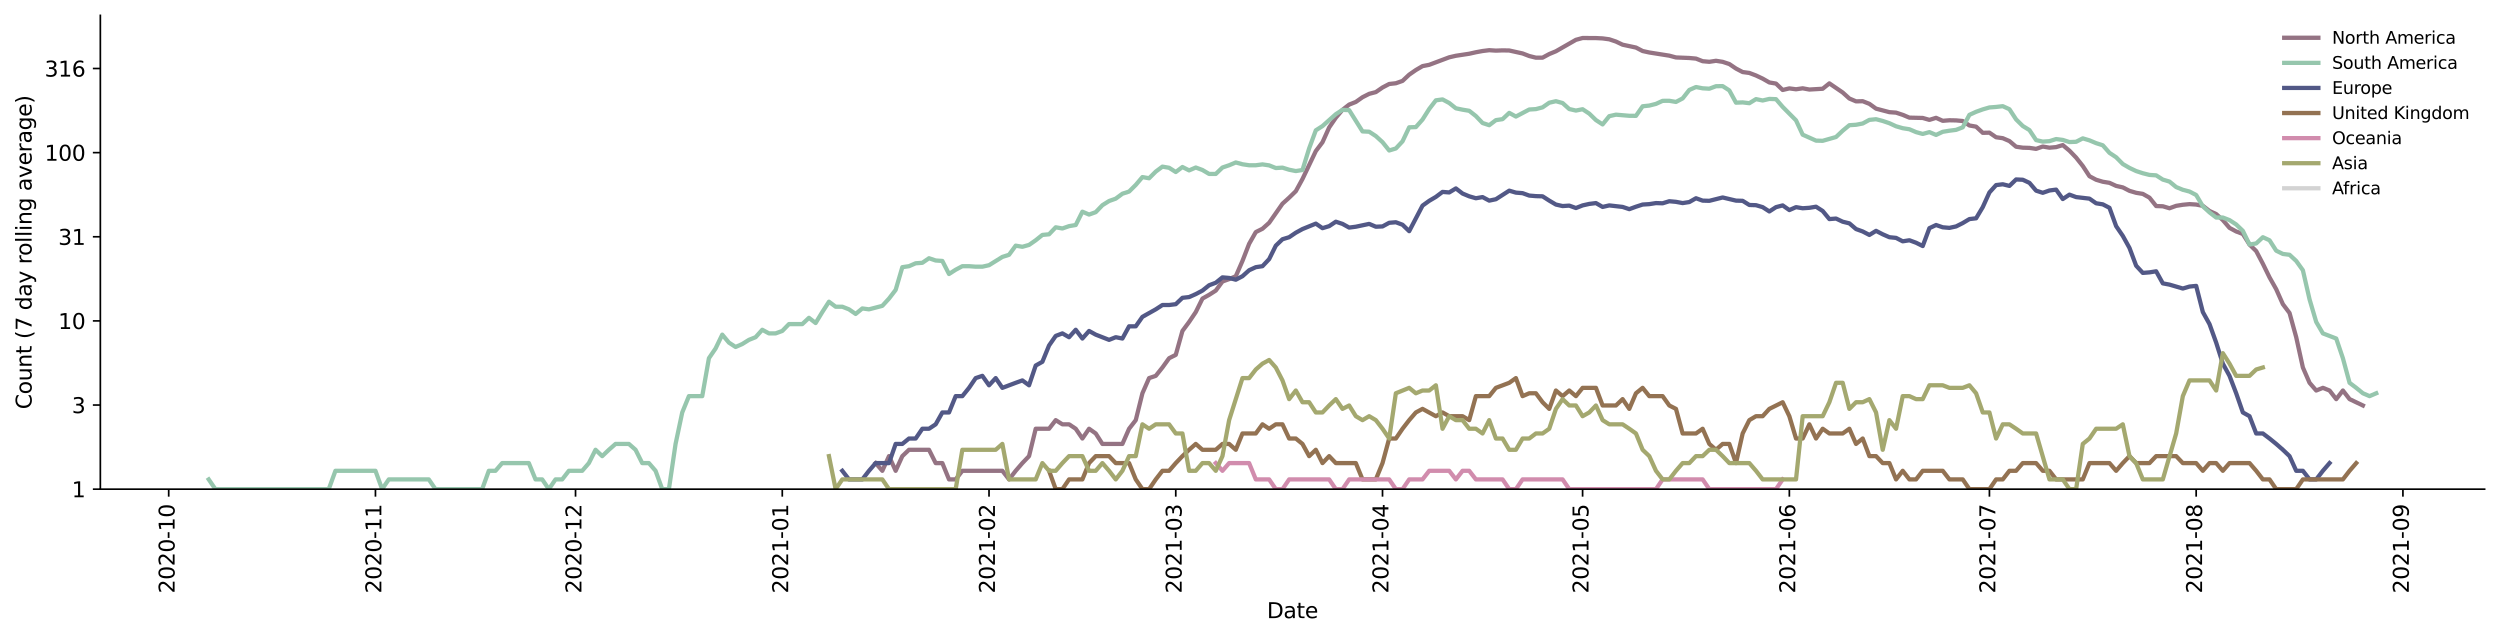 <?xml version="1.0" encoding="utf-8" standalone="no"?>
<!DOCTYPE svg PUBLIC "-//W3C//DTD SVG 1.1//EN"
  "http://www.w3.org/Graphics/SVG/1.1/DTD/svg11.dtd">
<svg height="298.621pt" version="1.1" viewBox="0 0 1170.166 298.621" width="1170.166pt" xmlns="http://www.w3.org/2000/svg" xmlns:xlink="http://www.w3.org/1999/xlink">
 <defs>
  <style type="text/css">*{stroke-linecap:butt;stroke-linejoin:round;}</style>
 </defs>
 <g id="figure_1">
  <g id="patch_1">
   <path d="M 0 298.621 
L 1170.166 298.621 
L 1170.166 0 
L 0 0 
z
" style="fill:#ffffff;"/>
  </g>
  <g id="axes_1">
   <g id="patch_2">
    <path d="M 46.966 228.96 
L 1162.966 228.96 
L 1162.966 7.2 
L 46.966 7.2 
z
" style="fill:#ffffff;"/>
   </g>
   <g id="matplotlib.axis_1">
    <g id="xtick_1">
     <g id="line2d_1">
      <defs>
       <path d="M 0 0 
L 0 3.5 
" id="m08ed90d630" style="stroke:#000000;stroke-width:0.8;"/>
      </defs>
      <g>
       <use style="stroke:#000000;stroke-width:0.8;" x="78.963" xlink:href="#m08ed90d630" y="228.96"/>
      </g>
     </g>
     <g id="text_1">
      <!-- 2020-10 -->
      <g transform="translate(81.722 277.743)rotate(-90)scale(0.1 -0.1)">
       <defs>
        <path d="M 1228 531 
L 3431 531 
L 3431 0 
L 469 0 
L 469 531 
Q 828 903 1448 1529 
Q 2069 2156 2228 2338 
Q 2531 2678 2651 2914 
Q 2772 3150 2772 3378 
Q 2772 3750 2511 3984 
Q 2250 4219 1831 4219 
Q 1534 4219 1204 4116 
Q 875 4013 500 3803 
L 500 4441 
Q 881 4594 1212 4672 
Q 1544 4750 1819 4750 
Q 2544 4750 2975 4387 
Q 3406 4025 3406 3419 
Q 3406 3131 3298 2873 
Q 3191 2616 2906 2266 
Q 2828 2175 2409 1742 
Q 1991 1309 1228 531 
z
" id="DejaVuSans-32" transform="scale(0.016)"/>
        <path d="M 2034 4250 
Q 1547 4250 1301 3770 
Q 1056 3291 1056 2328 
Q 1056 1369 1301 889 
Q 1547 409 2034 409 
Q 2525 409 2770 889 
Q 3016 1369 3016 2328 
Q 3016 3291 2770 3770 
Q 2525 4250 2034 4250 
z
M 2034 4750 
Q 2819 4750 3233 4129 
Q 3647 3509 3647 2328 
Q 3647 1150 3233 529 
Q 2819 -91 2034 -91 
Q 1250 -91 836 529 
Q 422 1150 422 2328 
Q 422 3509 836 4129 
Q 1250 4750 2034 4750 
z
" id="DejaVuSans-30" transform="scale(0.016)"/>
        <path d="M 313 2009 
L 1997 2009 
L 1997 1497 
L 313 1497 
L 313 2009 
z
" id="DejaVuSans-2d" transform="scale(0.016)"/>
        <path d="M 794 531 
L 1825 531 
L 1825 4091 
L 703 3866 
L 703 4441 
L 1819 4666 
L 2450 4666 
L 2450 531 
L 3481 531 
L 3481 0 
L 794 0 
L 794 531 
z
" id="DejaVuSans-31" transform="scale(0.016)"/>
       </defs>
       <use xlink:href="#DejaVuSans-32"/>
       <use x="63.623" xlink:href="#DejaVuSans-30"/>
       <use x="127.246" xlink:href="#DejaVuSans-32"/>
       <use x="190.869" xlink:href="#DejaVuSans-30"/>
       <use x="254.492" xlink:href="#DejaVuSans-2d"/>
       <use x="290.576" xlink:href="#DejaVuSans-31"/>
       <use x="354.199" xlink:href="#DejaVuSans-30"/>
      </g>
     </g>
    </g>
    <g id="xtick_2">
     <g id="line2d_2">
      <g>
       <use style="stroke:#000000;stroke-width:0.8;" x="175.735" xlink:href="#m08ed90d630" y="228.96"/>
      </g>
     </g>
     <g id="text_2">
      <!-- 2020-11 -->
      <g transform="translate(178.494 277.743)rotate(-90)scale(0.1 -0.1)">
       <use xlink:href="#DejaVuSans-32"/>
       <use x="63.623" xlink:href="#DejaVuSans-30"/>
       <use x="127.246" xlink:href="#DejaVuSans-32"/>
       <use x="190.869" xlink:href="#DejaVuSans-30"/>
       <use x="254.492" xlink:href="#DejaVuSans-2d"/>
       <use x="290.576" xlink:href="#DejaVuSans-31"/>
       <use x="354.199" xlink:href="#DejaVuSans-31"/>
      </g>
     </g>
    </g>
    <g id="xtick_3">
     <g id="line2d_3">
      <g>
       <use style="stroke:#000000;stroke-width:0.8;" x="269.385" xlink:href="#m08ed90d630" y="228.96"/>
      </g>
     </g>
     <g id="text_3">
      <!-- 2020-12 -->
      <g transform="translate(272.145 277.743)rotate(-90)scale(0.1 -0.1)">
       <use xlink:href="#DejaVuSans-32"/>
       <use x="63.623" xlink:href="#DejaVuSans-30"/>
       <use x="127.246" xlink:href="#DejaVuSans-32"/>
       <use x="190.869" xlink:href="#DejaVuSans-30"/>
       <use x="254.492" xlink:href="#DejaVuSans-2d"/>
       <use x="290.576" xlink:href="#DejaVuSans-31"/>
       <use x="354.199" xlink:href="#DejaVuSans-32"/>
      </g>
     </g>
    </g>
    <g id="xtick_4">
     <g id="line2d_4">
      <g>
       <use style="stroke:#000000;stroke-width:0.8;" x="366.157" xlink:href="#m08ed90d630" y="228.96"/>
      </g>
     </g>
     <g id="text_4">
      <!-- 2021-01 -->
      <g transform="translate(368.917 277.743)rotate(-90)scale(0.1 -0.1)">
       <use xlink:href="#DejaVuSans-32"/>
       <use x="63.623" xlink:href="#DejaVuSans-30"/>
       <use x="127.246" xlink:href="#DejaVuSans-32"/>
       <use x="190.869" xlink:href="#DejaVuSans-31"/>
       <use x="254.492" xlink:href="#DejaVuSans-2d"/>
       <use x="290.576" xlink:href="#DejaVuSans-30"/>
       <use x="354.199" xlink:href="#DejaVuSans-31"/>
      </g>
     </g>
    </g>
    <g id="xtick_5">
     <g id="line2d_5">
      <g>
       <use style="stroke:#000000;stroke-width:0.8;" x="462.929" xlink:href="#m08ed90d630" y="228.96"/>
      </g>
     </g>
     <g id="text_5">
      <!-- 2021-02 -->
      <g transform="translate(465.689 277.743)rotate(-90)scale(0.1 -0.1)">
       <use xlink:href="#DejaVuSans-32"/>
       <use x="63.623" xlink:href="#DejaVuSans-30"/>
       <use x="127.246" xlink:href="#DejaVuSans-32"/>
       <use x="190.869" xlink:href="#DejaVuSans-31"/>
       <use x="254.492" xlink:href="#DejaVuSans-2d"/>
       <use x="290.576" xlink:href="#DejaVuSans-30"/>
       <use x="354.199" xlink:href="#DejaVuSans-32"/>
      </g>
     </g>
    </g>
    <g id="xtick_6">
     <g id="line2d_6">
      <g>
       <use style="stroke:#000000;stroke-width:0.8;" x="550.336" xlink:href="#m08ed90d630" y="228.96"/>
      </g>
     </g>
     <g id="text_6">
      <!-- 2021-03 -->
      <g transform="translate(553.096 277.743)rotate(-90)scale(0.1 -0.1)">
       <defs>
        <path d="M 2597 2516 
Q 3050 2419 3304 2112 
Q 3559 1806 3559 1356 
Q 3559 666 3084 287 
Q 2609 -91 1734 -91 
Q 1441 -91 1130 -33 
Q 819 25 488 141 
L 488 750 
Q 750 597 1062 519 
Q 1375 441 1716 441 
Q 2309 441 2620 675 
Q 2931 909 2931 1356 
Q 2931 1769 2642 2001 
Q 2353 2234 1838 2234 
L 1294 2234 
L 1294 2753 
L 1863 2753 
Q 2328 2753 2575 2939 
Q 2822 3125 2822 3475 
Q 2822 3834 2567 4026 
Q 2313 4219 1838 4219 
Q 1578 4219 1281 4162 
Q 984 4106 628 3988 
L 628 4550 
Q 988 4650 1302 4700 
Q 1616 4750 1894 4750 
Q 2613 4750 3031 4423 
Q 3450 4097 3450 3541 
Q 3450 3153 3228 2886 
Q 3006 2619 2597 2516 
z
" id="DejaVuSans-33" transform="scale(0.016)"/>
       </defs>
       <use xlink:href="#DejaVuSans-32"/>
       <use x="63.623" xlink:href="#DejaVuSans-30"/>
       <use x="127.246" xlink:href="#DejaVuSans-32"/>
       <use x="190.869" xlink:href="#DejaVuSans-31"/>
       <use x="254.492" xlink:href="#DejaVuSans-2d"/>
       <use x="290.576" xlink:href="#DejaVuSans-30"/>
       <use x="354.199" xlink:href="#DejaVuSans-33"/>
      </g>
     </g>
    </g>
    <g id="xtick_7">
     <g id="line2d_7">
      <g>
       <use style="stroke:#000000;stroke-width:0.8;" x="647.108" xlink:href="#m08ed90d630" y="228.96"/>
      </g>
     </g>
     <g id="text_7">
      <!-- 2021-04 -->
      <g transform="translate(649.868 277.743)rotate(-90)scale(0.1 -0.1)">
       <defs>
        <path d="M 2419 4116 
L 825 1625 
L 2419 1625 
L 2419 4116 
z
M 2253 4666 
L 3047 4666 
L 3047 1625 
L 3713 1625 
L 3713 1100 
L 3047 1100 
L 3047 0 
L 2419 0 
L 2419 1100 
L 313 1100 
L 313 1709 
L 2253 4666 
z
" id="DejaVuSans-34" transform="scale(0.016)"/>
       </defs>
       <use xlink:href="#DejaVuSans-32"/>
       <use x="63.623" xlink:href="#DejaVuSans-30"/>
       <use x="127.246" xlink:href="#DejaVuSans-32"/>
       <use x="190.869" xlink:href="#DejaVuSans-31"/>
       <use x="254.492" xlink:href="#DejaVuSans-2d"/>
       <use x="290.576" xlink:href="#DejaVuSans-30"/>
       <use x="354.199" xlink:href="#DejaVuSans-34"/>
      </g>
     </g>
    </g>
    <g id="xtick_8">
     <g id="line2d_8">
      <g>
       <use style="stroke:#000000;stroke-width:0.8;" x="740.759" xlink:href="#m08ed90d630" y="228.96"/>
      </g>
     </g>
     <g id="text_8">
      <!-- 2021-05 -->
      <g transform="translate(743.518 277.743)rotate(-90)scale(0.1 -0.1)">
       <defs>
        <path d="M 691 4666 
L 3169 4666 
L 3169 4134 
L 1269 4134 
L 1269 2991 
Q 1406 3038 1543 3061 
Q 1681 3084 1819 3084 
Q 2600 3084 3056 2656 
Q 3513 2228 3513 1497 
Q 3513 744 3044 326 
Q 2575 -91 1722 -91 
Q 1428 -91 1123 -41 
Q 819 9 494 109 
L 494 744 
Q 775 591 1075 516 
Q 1375 441 1709 441 
Q 2250 441 2565 725 
Q 2881 1009 2881 1497 
Q 2881 1984 2565 2268 
Q 2250 2553 1709 2553 
Q 1456 2553 1204 2497 
Q 953 2441 691 2322 
L 691 4666 
z
" id="DejaVuSans-35" transform="scale(0.016)"/>
       </defs>
       <use xlink:href="#DejaVuSans-32"/>
       <use x="63.623" xlink:href="#DejaVuSans-30"/>
       <use x="127.246" xlink:href="#DejaVuSans-32"/>
       <use x="190.869" xlink:href="#DejaVuSans-31"/>
       <use x="254.492" xlink:href="#DejaVuSans-2d"/>
       <use x="290.576" xlink:href="#DejaVuSans-30"/>
       <use x="354.199" xlink:href="#DejaVuSans-35"/>
      </g>
     </g>
    </g>
    <g id="xtick_9">
     <g id="line2d_9">
      <g>
       <use style="stroke:#000000;stroke-width:0.8;" x="837.531" xlink:href="#m08ed90d630" y="228.96"/>
      </g>
     </g>
     <g id="text_9">
      <!-- 2021-06 -->
      <g transform="translate(840.29 277.743)rotate(-90)scale(0.1 -0.1)">
       <defs>
        <path d="M 2113 2584 
Q 1688 2584 1439 2293 
Q 1191 2003 1191 1497 
Q 1191 994 1439 701 
Q 1688 409 2113 409 
Q 2538 409 2786 701 
Q 3034 994 3034 1497 
Q 3034 2003 2786 2293 
Q 2538 2584 2113 2584 
z
M 3366 4563 
L 3366 3988 
Q 3128 4100 2886 4159 
Q 2644 4219 2406 4219 
Q 1781 4219 1451 3797 
Q 1122 3375 1075 2522 
Q 1259 2794 1537 2939 
Q 1816 3084 2150 3084 
Q 2853 3084 3261 2657 
Q 3669 2231 3669 1497 
Q 3669 778 3244 343 
Q 2819 -91 2113 -91 
Q 1303 -91 875 529 
Q 447 1150 447 2328 
Q 447 3434 972 4092 
Q 1497 4750 2381 4750 
Q 2619 4750 2861 4703 
Q 3103 4656 3366 4563 
z
" id="DejaVuSans-36" transform="scale(0.016)"/>
       </defs>
       <use xlink:href="#DejaVuSans-32"/>
       <use x="63.623" xlink:href="#DejaVuSans-30"/>
       <use x="127.246" xlink:href="#DejaVuSans-32"/>
       <use x="190.869" xlink:href="#DejaVuSans-31"/>
       <use x="254.492" xlink:href="#DejaVuSans-2d"/>
       <use x="290.576" xlink:href="#DejaVuSans-30"/>
       <use x="354.199" xlink:href="#DejaVuSans-36"/>
      </g>
     </g>
    </g>
    <g id="xtick_10">
     <g id="line2d_10">
      <g>
       <use style="stroke:#000000;stroke-width:0.8;" x="931.181" xlink:href="#m08ed90d630" y="228.96"/>
      </g>
     </g>
     <g id="text_10">
      <!-- 2021-07 -->
      <g transform="translate(933.94 277.743)rotate(-90)scale(0.1 -0.1)">
       <defs>
        <path d="M 525 4666 
L 3525 4666 
L 3525 4397 
L 1831 0 
L 1172 0 
L 2766 4134 
L 525 4134 
L 525 4666 
z
" id="DejaVuSans-37" transform="scale(0.016)"/>
       </defs>
       <use xlink:href="#DejaVuSans-32"/>
       <use x="63.623" xlink:href="#DejaVuSans-30"/>
       <use x="127.246" xlink:href="#DejaVuSans-32"/>
       <use x="190.869" xlink:href="#DejaVuSans-31"/>
       <use x="254.492" xlink:href="#DejaVuSans-2d"/>
       <use x="290.576" xlink:href="#DejaVuSans-30"/>
       <use x="354.199" xlink:href="#DejaVuSans-37"/>
      </g>
     </g>
    </g>
    <g id="xtick_11">
     <g id="line2d_11">
      <g>
       <use style="stroke:#000000;stroke-width:0.8;" x="1027.953" xlink:href="#m08ed90d630" y="228.96"/>
      </g>
     </g>
     <g id="text_11">
      <!-- 2021-08 -->
      <g transform="translate(1030.712 277.743)rotate(-90)scale(0.1 -0.1)">
       <defs>
        <path d="M 2034 2216 
Q 1584 2216 1326 1975 
Q 1069 1734 1069 1313 
Q 1069 891 1326 650 
Q 1584 409 2034 409 
Q 2484 409 2743 651 
Q 3003 894 3003 1313 
Q 3003 1734 2745 1975 
Q 2488 2216 2034 2216 
z
M 1403 2484 
Q 997 2584 770 2862 
Q 544 3141 544 3541 
Q 544 4100 942 4425 
Q 1341 4750 2034 4750 
Q 2731 4750 3128 4425 
Q 3525 4100 3525 3541 
Q 3525 3141 3298 2862 
Q 3072 2584 2669 2484 
Q 3125 2378 3379 2068 
Q 3634 1759 3634 1313 
Q 3634 634 3220 271 
Q 2806 -91 2034 -91 
Q 1263 -91 848 271 
Q 434 634 434 1313 
Q 434 1759 690 2068 
Q 947 2378 1403 2484 
z
M 1172 3481 
Q 1172 3119 1398 2916 
Q 1625 2713 2034 2713 
Q 2441 2713 2670 2916 
Q 2900 3119 2900 3481 
Q 2900 3844 2670 4047 
Q 2441 4250 2034 4250 
Q 1625 4250 1398 4047 
Q 1172 3844 1172 3481 
z
" id="DejaVuSans-38" transform="scale(0.016)"/>
       </defs>
       <use xlink:href="#DejaVuSans-32"/>
       <use x="63.623" xlink:href="#DejaVuSans-30"/>
       <use x="127.246" xlink:href="#DejaVuSans-32"/>
       <use x="190.869" xlink:href="#DejaVuSans-31"/>
       <use x="254.492" xlink:href="#DejaVuSans-2d"/>
       <use x="290.576" xlink:href="#DejaVuSans-30"/>
       <use x="354.199" xlink:href="#DejaVuSans-38"/>
      </g>
     </g>
    </g>
    <g id="xtick_12">
     <g id="line2d_12">
      <g>
       <use style="stroke:#000000;stroke-width:0.8;" x="1124.725" xlink:href="#m08ed90d630" y="228.96"/>
      </g>
     </g>
     <g id="text_12">
      <!-- 2021-09 -->
      <g transform="translate(1127.484 277.743)rotate(-90)scale(0.1 -0.1)">
       <defs>
        <path d="M 703 97 
L 703 672 
Q 941 559 1184 500 
Q 1428 441 1663 441 
Q 2288 441 2617 861 
Q 2947 1281 2994 2138 
Q 2813 1869 2534 1725 
Q 2256 1581 1919 1581 
Q 1219 1581 811 2004 
Q 403 2428 403 3163 
Q 403 3881 828 4315 
Q 1253 4750 1959 4750 
Q 2769 4750 3195 4129 
Q 3622 3509 3622 2328 
Q 3622 1225 3098 567 
Q 2575 -91 1691 -91 
Q 1453 -91 1209 -44 
Q 966 3 703 97 
z
M 1959 2075 
Q 2384 2075 2632 2365 
Q 2881 2656 2881 3163 
Q 2881 3666 2632 3958 
Q 2384 4250 1959 4250 
Q 1534 4250 1286 3958 
Q 1038 3666 1038 3163 
Q 1038 2656 1286 2365 
Q 1534 2075 1959 2075 
z
" id="DejaVuSans-39" transform="scale(0.016)"/>
       </defs>
       <use xlink:href="#DejaVuSans-32"/>
       <use x="63.623" xlink:href="#DejaVuSans-30"/>
       <use x="127.246" xlink:href="#DejaVuSans-32"/>
       <use x="190.869" xlink:href="#DejaVuSans-31"/>
       <use x="254.492" xlink:href="#DejaVuSans-2d"/>
       <use x="290.576" xlink:href="#DejaVuSans-30"/>
       <use x="354.199" xlink:href="#DejaVuSans-39"/>
      </g>
     </g>
    </g>
    <g id="text_13">
     <!-- Date -->
     <g transform="translate(593.015 289.341)scale(0.1 -0.1)">
      <defs>
       <path d="M 1259 4147 
L 1259 519 
L 2022 519 
Q 2988 519 3436 956 
Q 3884 1394 3884 2338 
Q 3884 3275 3436 3711 
Q 2988 4147 2022 4147 
L 1259 4147 
z
M 628 4666 
L 1925 4666 
Q 3281 4666 3915 4102 
Q 4550 3538 4550 2338 
Q 4550 1131 3912 565 
Q 3275 0 1925 0 
L 628 0 
L 628 4666 
z
" id="DejaVuSans-44" transform="scale(0.016)"/>
       <path d="M 2194 1759 
Q 1497 1759 1228 1600 
Q 959 1441 959 1056 
Q 959 750 1161 570 
Q 1363 391 1709 391 
Q 2188 391 2477 730 
Q 2766 1069 2766 1631 
L 2766 1759 
L 2194 1759 
z
M 3341 1997 
L 3341 0 
L 2766 0 
L 2766 531 
Q 2569 213 2275 61 
Q 1981 -91 1556 -91 
Q 1019 -91 701 211 
Q 384 513 384 1019 
Q 384 1609 779 1909 
Q 1175 2209 1959 2209 
L 2766 2209 
L 2766 2266 
Q 2766 2663 2505 2880 
Q 2244 3097 1772 3097 
Q 1472 3097 1187 3025 
Q 903 2953 641 2809 
L 641 3341 
Q 956 3463 1253 3523 
Q 1550 3584 1831 3584 
Q 2591 3584 2966 3190 
Q 3341 2797 3341 1997 
z
" id="DejaVuSans-61" transform="scale(0.016)"/>
       <path d="M 1172 4494 
L 1172 3500 
L 2356 3500 
L 2356 3053 
L 1172 3053 
L 1172 1153 
Q 1172 725 1289 603 
Q 1406 481 1766 481 
L 2356 481 
L 2356 0 
L 1766 0 
Q 1100 0 847 248 
Q 594 497 594 1153 
L 594 3053 
L 172 3053 
L 172 3500 
L 594 3500 
L 594 4494 
L 1172 4494 
z
" id="DejaVuSans-74" transform="scale(0.016)"/>
       <path d="M 3597 1894 
L 3597 1613 
L 953 1613 
Q 991 1019 1311 708 
Q 1631 397 2203 397 
Q 2534 397 2845 478 
Q 3156 559 3463 722 
L 3463 178 
Q 3153 47 2828 -22 
Q 2503 -91 2169 -91 
Q 1331 -91 842 396 
Q 353 884 353 1716 
Q 353 2575 817 3079 
Q 1281 3584 2069 3584 
Q 2775 3584 3186 3129 
Q 3597 2675 3597 1894 
z
M 3022 2063 
Q 3016 2534 2758 2815 
Q 2500 3097 2075 3097 
Q 1594 3097 1305 2825 
Q 1016 2553 972 2059 
L 3022 2063 
z
" id="DejaVuSans-65" transform="scale(0.016)"/>
      </defs>
      <use xlink:href="#DejaVuSans-44"/>
      <use x="77.002" xlink:href="#DejaVuSans-61"/>
      <use x="138.281" xlink:href="#DejaVuSans-74"/>
      <use x="177.49" xlink:href="#DejaVuSans-65"/>
     </g>
    </g>
   </g>
   <g id="matplotlib.axis_2">
    <g id="ytick_1">
     <g id="line2d_13">
      <defs>
       <path d="M 0 0 
L -3.5 0 
" id="m726a471005" style="stroke:#000000;stroke-width:0.8;"/>
      </defs>
      <g>
       <use style="stroke:#000000;stroke-width:0.8;" x="46.966" xlink:href="#m726a471005" y="228.96"/>
      </g>
     </g>
     <g id="text_14">
      <!-- 1 -->
      <g transform="translate(33.603 232.759)scale(0.1 -0.1)">
       <use xlink:href="#DejaVuSans-31"/>
      </g>
     </g>
    </g>
    <g id="ytick_2">
     <g id="line2d_14">
      <g>
       <use style="stroke:#000000;stroke-width:0.8;" x="46.966" xlink:href="#m726a471005" y="189.581"/>
      </g>
     </g>
     <g id="text_15">
      <!-- 3 -->
      <g transform="translate(33.603 193.38)scale(0.1 -0.1)">
       <use xlink:href="#DejaVuSans-33"/>
      </g>
     </g>
    </g>
    <g id="ytick_3">
     <g id="line2d_15">
      <g>
       <use style="stroke:#000000;stroke-width:0.8;" x="46.966" xlink:href="#m726a471005" y="150.202"/>
      </g>
     </g>
     <g id="text_16">
      <!-- 10 -->
      <g transform="translate(27.241 154.001)scale(0.1 -0.1)">
       <use xlink:href="#DejaVuSans-31"/>
       <use x="63.623" xlink:href="#DejaVuSans-30"/>
      </g>
     </g>
    </g>
    <g id="ytick_4">
     <g id="line2d_16">
      <g>
       <use style="stroke:#000000;stroke-width:0.8;" x="46.966" xlink:href="#m726a471005" y="110.823"/>
      </g>
     </g>
     <g id="text_17">
      <!-- 31 -->
      <g transform="translate(27.241 114.622)scale(0.1 -0.1)">
       <use xlink:href="#DejaVuSans-33"/>
       <use x="63.623" xlink:href="#DejaVuSans-31"/>
      </g>
     </g>
    </g>
    <g id="ytick_5">
     <g id="line2d_17">
      <g>
       <use style="stroke:#000000;stroke-width:0.8;" x="46.966" xlink:href="#m726a471005" y="71.444"/>
      </g>
     </g>
     <g id="text_18">
      <!-- 100 -->
      <g transform="translate(20.878 75.243)scale(0.1 -0.1)">
       <use xlink:href="#DejaVuSans-31"/>
       <use x="63.623" xlink:href="#DejaVuSans-30"/>
       <use x="127.246" xlink:href="#DejaVuSans-30"/>
      </g>
     </g>
    </g>
    <g id="ytick_6">
     <g id="line2d_18">
      <g>
       <use style="stroke:#000000;stroke-width:0.8;" x="46.966" xlink:href="#m726a471005" y="32.065"/>
      </g>
     </g>
     <g id="text_19">
      <!-- 316 -->
      <g transform="translate(20.878 35.864)scale(0.1 -0.1)">
       <use xlink:href="#DejaVuSans-33"/>
       <use x="63.623" xlink:href="#DejaVuSans-31"/>
       <use x="127.246" xlink:href="#DejaVuSans-36"/>
      </g>
     </g>
    </g>
    <g id="text_20">
     <!-- Count (7 day rolling average) -->
     <g transform="translate(14.798 191.548)rotate(-90)scale(0.1 -0.1)">
      <defs>
       <path d="M 4122 4306 
L 4122 3641 
Q 3803 3938 3442 4084 
Q 3081 4231 2675 4231 
Q 1875 4231 1450 3742 
Q 1025 3253 1025 2328 
Q 1025 1406 1450 917 
Q 1875 428 2675 428 
Q 3081 428 3442 575 
Q 3803 722 4122 1019 
L 4122 359 
Q 3791 134 3420 21 
Q 3050 -91 2638 -91 
Q 1578 -91 968 557 
Q 359 1206 359 2328 
Q 359 3453 968 4101 
Q 1578 4750 2638 4750 
Q 3056 4750 3426 4639 
Q 3797 4528 4122 4306 
z
" id="DejaVuSans-43" transform="scale(0.016)"/>
       <path d="M 1959 3097 
Q 1497 3097 1228 2736 
Q 959 2375 959 1747 
Q 959 1119 1226 758 
Q 1494 397 1959 397 
Q 2419 397 2687 759 
Q 2956 1122 2956 1747 
Q 2956 2369 2687 2733 
Q 2419 3097 1959 3097 
z
M 1959 3584 
Q 2709 3584 3137 3096 
Q 3566 2609 3566 1747 
Q 3566 888 3137 398 
Q 2709 -91 1959 -91 
Q 1206 -91 779 398 
Q 353 888 353 1747 
Q 353 2609 779 3096 
Q 1206 3584 1959 3584 
z
" id="DejaVuSans-6f" transform="scale(0.016)"/>
       <path d="M 544 1381 
L 544 3500 
L 1119 3500 
L 1119 1403 
Q 1119 906 1312 657 
Q 1506 409 1894 409 
Q 2359 409 2629 706 
Q 2900 1003 2900 1516 
L 2900 3500 
L 3475 3500 
L 3475 0 
L 2900 0 
L 2900 538 
Q 2691 219 2414 64 
Q 2138 -91 1772 -91 
Q 1169 -91 856 284 
Q 544 659 544 1381 
z
M 1991 3584 
L 1991 3584 
z
" id="DejaVuSans-75" transform="scale(0.016)"/>
       <path d="M 3513 2113 
L 3513 0 
L 2938 0 
L 2938 2094 
Q 2938 2591 2744 2837 
Q 2550 3084 2163 3084 
Q 1697 3084 1428 2787 
Q 1159 2491 1159 1978 
L 1159 0 
L 581 0 
L 581 3500 
L 1159 3500 
L 1159 2956 
Q 1366 3272 1645 3428 
Q 1925 3584 2291 3584 
Q 2894 3584 3203 3211 
Q 3513 2838 3513 2113 
z
" id="DejaVuSans-6e" transform="scale(0.016)"/>
       <path id="DejaVuSans-20" transform="scale(0.016)"/>
       <path d="M 1984 4856 
Q 1566 4138 1362 3434 
Q 1159 2731 1159 2009 
Q 1159 1288 1364 580 
Q 1569 -128 1984 -844 
L 1484 -844 
Q 1016 -109 783 600 
Q 550 1309 550 2009 
Q 550 2706 781 3412 
Q 1013 4119 1484 4856 
L 1984 4856 
z
" id="DejaVuSans-28" transform="scale(0.016)"/>
       <path d="M 2906 2969 
L 2906 4863 
L 3481 4863 
L 3481 0 
L 2906 0 
L 2906 525 
Q 2725 213 2448 61 
Q 2172 -91 1784 -91 
Q 1150 -91 751 415 
Q 353 922 353 1747 
Q 353 2572 751 3078 
Q 1150 3584 1784 3584 
Q 2172 3584 2448 3432 
Q 2725 3281 2906 2969 
z
M 947 1747 
Q 947 1113 1208 752 
Q 1469 391 1925 391 
Q 2381 391 2643 752 
Q 2906 1113 2906 1747 
Q 2906 2381 2643 2742 
Q 2381 3103 1925 3103 
Q 1469 3103 1208 2742 
Q 947 2381 947 1747 
z
" id="DejaVuSans-64" transform="scale(0.016)"/>
       <path d="M 2059 -325 
Q 1816 -950 1584 -1140 
Q 1353 -1331 966 -1331 
L 506 -1331 
L 506 -850 
L 844 -850 
Q 1081 -850 1212 -737 
Q 1344 -625 1503 -206 
L 1606 56 
L 191 3500 
L 800 3500 
L 1894 763 
L 2988 3500 
L 3597 3500 
L 2059 -325 
z
" id="DejaVuSans-79" transform="scale(0.016)"/>
       <path d="M 2631 2963 
Q 2534 3019 2420 3045 
Q 2306 3072 2169 3072 
Q 1681 3072 1420 2755 
Q 1159 2438 1159 1844 
L 1159 0 
L 581 0 
L 581 3500 
L 1159 3500 
L 1159 2956 
Q 1341 3275 1631 3429 
Q 1922 3584 2338 3584 
Q 2397 3584 2469 3576 
Q 2541 3569 2628 3553 
L 2631 2963 
z
" id="DejaVuSans-72" transform="scale(0.016)"/>
       <path d="M 603 4863 
L 1178 4863 
L 1178 0 
L 603 0 
L 603 4863 
z
" id="DejaVuSans-6c" transform="scale(0.016)"/>
       <path d="M 603 3500 
L 1178 3500 
L 1178 0 
L 603 0 
L 603 3500 
z
M 603 4863 
L 1178 4863 
L 1178 4134 
L 603 4134 
L 603 4863 
z
" id="DejaVuSans-69" transform="scale(0.016)"/>
       <path d="M 2906 1791 
Q 2906 2416 2648 2759 
Q 2391 3103 1925 3103 
Q 1463 3103 1205 2759 
Q 947 2416 947 1791 
Q 947 1169 1205 825 
Q 1463 481 1925 481 
Q 2391 481 2648 825 
Q 2906 1169 2906 1791 
z
M 3481 434 
Q 3481 -459 3084 -895 
Q 2688 -1331 1869 -1331 
Q 1566 -1331 1297 -1286 
Q 1028 -1241 775 -1147 
L 775 -588 
Q 1028 -725 1275 -790 
Q 1522 -856 1778 -856 
Q 2344 -856 2625 -561 
Q 2906 -266 2906 331 
L 2906 616 
Q 2728 306 2450 153 
Q 2172 0 1784 0 
Q 1141 0 747 490 
Q 353 981 353 1791 
Q 353 2603 747 3093 
Q 1141 3584 1784 3584 
Q 2172 3584 2450 3431 
Q 2728 3278 2906 2969 
L 2906 3500 
L 3481 3500 
L 3481 434 
z
" id="DejaVuSans-67" transform="scale(0.016)"/>
       <path d="M 191 3500 
L 800 3500 
L 1894 563 
L 2988 3500 
L 3597 3500 
L 2284 0 
L 1503 0 
L 191 3500 
z
" id="DejaVuSans-76" transform="scale(0.016)"/>
       <path d="M 513 4856 
L 1013 4856 
Q 1481 4119 1714 3412 
Q 1947 2706 1947 2009 
Q 1947 1309 1714 600 
Q 1481 -109 1013 -844 
L 513 -844 
Q 928 -128 1133 580 
Q 1338 1288 1338 2009 
Q 1338 2731 1133 3434 
Q 928 4138 513 4856 
z
" id="DejaVuSans-29" transform="scale(0.016)"/>
      </defs>
      <use xlink:href="#DejaVuSans-43"/>
      <use x="69.824" xlink:href="#DejaVuSans-6f"/>
      <use x="131.006" xlink:href="#DejaVuSans-75"/>
      <use x="194.385" xlink:href="#DejaVuSans-6e"/>
      <use x="257.764" xlink:href="#DejaVuSans-74"/>
      <use x="296.973" xlink:href="#DejaVuSans-20"/>
      <use x="328.76" xlink:href="#DejaVuSans-28"/>
      <use x="367.773" xlink:href="#DejaVuSans-37"/>
      <use x="431.396" xlink:href="#DejaVuSans-20"/>
      <use x="463.184" xlink:href="#DejaVuSans-64"/>
      <use x="526.66" xlink:href="#DejaVuSans-61"/>
      <use x="587.939" xlink:href="#DejaVuSans-79"/>
      <use x="647.119" xlink:href="#DejaVuSans-20"/>
      <use x="678.906" xlink:href="#DejaVuSans-72"/>
      <use x="717.77" xlink:href="#DejaVuSans-6f"/>
      <use x="778.951" xlink:href="#DejaVuSans-6c"/>
      <use x="806.734" xlink:href="#DejaVuSans-6c"/>
      <use x="834.518" xlink:href="#DejaVuSans-69"/>
      <use x="862.301" xlink:href="#DejaVuSans-6e"/>
      <use x="925.68" xlink:href="#DejaVuSans-67"/>
      <use x="989.156" xlink:href="#DejaVuSans-20"/>
      <use x="1020.943" xlink:href="#DejaVuSans-61"/>
      <use x="1082.223" xlink:href="#DejaVuSans-76"/>
      <use x="1141.402" xlink:href="#DejaVuSans-65"/>
      <use x="1202.926" xlink:href="#DejaVuSans-72"/>
      <use x="1244.039" xlink:href="#DejaVuSans-61"/>
      <use x="1305.318" xlink:href="#DejaVuSans-67"/>
      <use x="1368.795" xlink:href="#DejaVuSans-65"/>
      <use x="1430.318" xlink:href="#DejaVuSans-29"/>
     </g>
    </g>
   </g>
   <g id="line2d_19">
    <path clip-path="url(#pc5c1424b75)" d="M 409.861 216.76 
L 412.982 220.364 
L 416.104 213.5 
L 419.226 220.364 
L 422.347 213.5 
L 425.469 210.524 
L 434.834 210.524 
L 437.956 216.76 
L 441.078 216.76 
L 444.199 224.393 
L 447.321 224.393 
L 450.443 220.364 
L 469.173 220.364 
L 472.294 224.393 
L 475.416 220.364 
L 478.538 216.76 
L 481.659 213.5 
L 484.781 200.684 
L 491.024 200.684 
L 494.146 196.655 
L 497.268 198.61 
L 500.389 198.61 
L 503.511 200.684 
L 506.633 205.251 
L 509.754 200.684 
L 512.876 202.892 
L 515.998 207.786 
L 525.363 207.786 
L 528.485 200.684 
L 531.606 196.655 
L 534.728 184.078 
L 537.85 176.976 
L 540.971 175.923 
L 544.093 172.01 
L 547.215 167.674 
L 550.336 166.083 
L 553.458 154.909 
L 556.58 150.694 
L 559.701 146.065 
L 562.823 139.757 
L 565.945 138.002 
L 569.066 136.009 
L 572.188 131.766 
L 575.31 130.644 
L 578.431 129.292 
L 581.553 122.14 
L 584.675 114.123 
L 587.796 108.632 
L 590.918 107.074 
L 594.04 104.283 
L 600.283 95.348 
L 603.405 92.52 
L 606.526 89.491 
L 609.648 83.783 
L 615.891 70.719 
L 619.013 66.578 
L 622.135 59.657 
L 625.257 55.094 
L 628.378 51.393 
L 631.5 48.954 
L 634.622 47.711 
L 637.743 45.512 
L 640.865 43.924 
L 643.987 43.104 
L 647.108 40.954 
L 650.23 39.311 
L 653.352 38.969 
L 656.473 37.871 
L 659.595 34.942 
L 662.717 32.777 
L 665.838 30.949 
L 668.96 30.341 
L 678.325 26.826 
L 681.447 26.104 
L 687.69 25.157 
L 690.812 24.457 
L 693.933 23.88 
L 697.055 23.493 
L 700.177 23.698 
L 703.298 23.578 
L 706.42 23.638 
L 712.664 25.018 
L 715.785 26.221 
L 718.907 26.998 
L 722.029 26.985 
L 725.15 25.296 
L 728.272 24.002 
L 737.637 18.636 
L 740.759 17.791 
L 747.002 17.821 
L 750.124 17.974 
L 753.245 18.396 
L 756.367 19.449 
L 759.489 20.923 
L 765.732 22.253 
L 768.854 23.88 
L 771.975 24.568 
L 781.34 26.052 
L 784.462 26.892 
L 790.705 27.145 
L 793.827 27.427 
L 796.949 28.65 
L 800.071 28.931 
L 803.192 28.455 
L 806.314 28.945 
L 809.436 29.976 
L 812.557 32.089 
L 815.679 33.72 
L 818.801 34.145 
L 821.922 35.331 
L 825.044 36.807 
L 828.166 38.593 
L 831.287 39.12 
L 834.409 42.115 
L 837.531 41.377 
L 840.652 41.785 
L 843.774 41.337 
L 846.896 41.909 
L 853.139 41.54 
L 856.261 39.025 
L 862.504 43.296 
L 865.626 46.113 
L 868.747 47.443 
L 871.869 47.371 
L 874.991 48.601 
L 878.112 50.854 
L 884.356 52.499 
L 887.478 52.724 
L 890.599 53.757 
L 893.721 55.064 
L 899.964 55.215 
L 903.086 56.109 
L 906.208 55.155 
L 909.329 56.548 
L 912.451 56.296 
L 915.573 56.359 
L 918.694 56.643 
L 921.816 58.735 
L 924.938 59.278 
L 928.059 62.17 
L 931.181 62.096 
L 934.303 64.244 
L 937.424 64.682 
L 940.546 66.032 
L 943.668 68.676 
L 946.789 69.13 
L 949.911 69.221 
L 953.033 69.682 
L 956.154 68.586 
L 959.276 69.13 
L 962.398 68.857 
L 965.519 67.918 
L 968.641 70.528 
L 971.763 73.769 
L 974.885 77.7 
L 978.006 82.477 
L 981.128 84.136 
L 984.25 85.069 
L 987.371 85.582 
L 990.493 87.015 
L 993.615 87.716 
L 996.736 89.326 
L 999.858 90.245 
L 1002.98 90.756 
L 1006.101 92.52 
L 1009.223 96.447 
L 1012.345 96.549 
L 1015.466 97.477 
L 1018.588 96.346 
L 1021.71 95.843 
L 1024.831 95.546 
L 1027.953 95.744 
L 1031.075 96.346 
L 1034.196 98.756 
L 1037.318 100.198 
L 1040.44 103.03 
L 1043.561 106.661 
L 1046.683 108.344 
L 1049.805 109.513 
L 1052.926 114.465 
L 1056.048 117.519 
L 1059.17 123.456 
L 1062.291 129.827 
L 1065.413 135.37 
L 1068.535 142.375 
L 1071.657 146.501 
L 1074.778 157.834 
L 1077.9 172.01 
L 1081.022 179.183 
L 1084.143 182.787 
L 1087.265 181.543 
L 1090.387 182.787 
L 1093.508 186.815 
L 1096.63 182.787 
L 1099.752 186.815 
L 1105.995 189.792 
L 1105.995 189.792 
" style="fill:none;stroke:#947383;stroke-linecap:square;stroke-width:2;"/>
   </g>
   <g id="line2d_20">
    <path clip-path="url(#pc5c1424b75)" d="M 97.693 224.393 
L 100.815 228.96 
L 153.883 228.96 
L 157.005 220.364 
L 175.735 220.364 
L 178.857 228.96 
L 181.978 224.393 
L 200.708 224.393 
L 203.83 228.96 
L 225.682 228.96 
L 228.803 220.364 
L 231.925 220.364 
L 235.047 216.76 
L 247.533 216.76 
L 250.655 224.393 
L 253.777 224.393 
L 256.898 228.96 
L 260.02 224.393 
L 263.142 224.393 
L 266.264 220.364 
L 272.507 220.364 
L 275.629 216.76 
L 278.75 210.524 
L 281.872 213.5 
L 284.994 210.524 
L 288.115 207.786 
L 294.359 207.786 
L 297.48 210.524 
L 300.602 216.76 
L 303.724 216.76 
L 306.845 220.364 
L 309.967 228.96 
L 313.089 228.96 
L 316.21 207.786 
L 319.332 193.052 
L 322.454 185.419 
L 328.697 185.419 
L 331.819 167.674 
L 334.94 163.107 
L 338.062 156.634 
L 341.184 160.369 
L 344.305 162.402 
L 347.427 161.033 
L 350.549 159.078 
L 353.671 157.834 
L 356.792 154.353 
L 359.914 156.049 
L 363.036 156.049 
L 366.157 154.909 
L 369.279 151.7 
L 375.522 151.7 
L 378.644 148.767 
L 381.766 151.193 
L 384.887 146.065 
L 388.009 141.228 
L 391.131 143.561 
L 394.252 143.561 
L 397.374 144.79 
L 400.496 146.942 
L 403.617 144.375 
L 406.739 144.79 
L 412.982 143.161 
L 416.104 139.757 
L 419.226 135.688 
L 422.347 125.058 
L 425.469 124.593 
L 428.591 123.233 
L 431.712 123.012 
L 434.834 120.873 
L 437.956 121.926 
L 441.078 122.14 
L 444.199 128.248 
L 447.321 126.25 
L 450.443 124.593 
L 453.564 124.593 
L 456.686 124.825 
L 459.808 124.825 
L 462.929 124.133 
L 469.173 120.257 
L 472.294 119.254 
L 475.416 114.985 
L 478.538 115.512 
L 481.659 114.637 
L 484.781 112.462 
L 487.903 109.962 
L 491.024 109.662 
L 494.146 106.389 
L 497.268 106.936 
L 500.389 105.85 
L 503.511 105.32 
L 506.633 99.083 
L 509.754 100.425 
L 512.876 99.303 
L 515.998 96.043 
L 519.119 94.094 
L 522.241 92.975 
L 525.363 90.671 
L 528.485 89.657 
L 531.606 86.556 
L 534.728 82.884 
L 537.85 83.435 
L 540.971 80.32 
L 544.093 77.994 
L 547.215 78.531 
L 550.336 80.511 
L 553.458 78.172 
L 556.58 79.755 
L 559.701 78.411 
L 562.823 79.568 
L 565.945 81.414 
L 569.066 81.414 
L 572.188 78.411 
L 575.31 77.349 
L 578.431 76.039 
L 581.553 76.888 
L 584.675 77.349 
L 587.796 77.349 
L 590.918 76.945 
L 594.04 77.407 
L 597.161 78.651 
L 600.283 78.471 
L 603.405 79.445 
L 606.526 80.068 
L 609.648 79.568 
L 612.77 69.451 
L 615.891 60.998 
L 619.013 59.005 
L 625.257 53.438 
L 628.378 51.421 
L 631.5 51.557 
L 637.743 61.506 
L 640.865 61.653 
L 643.987 63.694 
L 647.108 66.536 
L 650.23 70.433 
L 653.352 69.497 
L 656.473 66.157 
L 659.595 59.588 
L 662.717 59.484 
L 665.838 55.953 
L 668.96 51.015 
L 672.082 46.962 
L 675.203 46.535 
L 678.325 48.203 
L 681.447 50.694 
L 684.568 51.339 
L 687.69 51.859 
L 690.812 54.315 
L 693.933 57.575 
L 697.055 58.6 
L 700.177 56.234 
L 703.298 55.767 
L 706.42 52.837 
L 709.542 54.553 
L 715.785 51.258 
L 718.907 51.069 
L 722.029 50.244 
L 725.15 48.079 
L 728.272 47.371 
L 731.394 48.227 
L 734.515 51.042 
L 737.637 51.749 
L 740.759 51.123 
L 743.88 53.179 
L 747.002 56.202 
L 750.124 58.233 
L 753.245 54.374 
L 756.367 53.67 
L 762.61 54.197 
L 765.732 54.226 
L 768.854 49.748 
L 771.975 49.413 
L 775.097 48.626 
L 778.219 47.202 
L 781.34 47.178 
L 784.462 47.711 
L 787.584 46.066 
L 790.705 42.095 
L 793.827 40.734 
L 796.949 41.337 
L 800.071 41.519 
L 803.192 40.358 
L 806.314 40.299 
L 809.436 42.323 
L 812.557 48.054 
L 815.679 47.931 
L 818.801 48.302 
L 821.922 46.394 
L 825.044 47.034 
L 828.166 46.3 
L 831.287 46.417 
L 834.409 50.034 
L 840.652 56.328 
L 843.774 63.038 
L 850.017 65.824 
L 853.139 65.907 
L 859.382 64.126 
L 862.504 61.179 
L 865.626 58.6 
L 868.747 58.399 
L 871.869 57.804 
L 874.991 56.109 
L 878.112 55.798 
L 881.234 56.612 
L 884.356 57.673 
L 887.478 59.107 
L 890.599 60.005 
L 893.721 60.498 
L 896.843 61.837 
L 899.964 62.696 
L 903.086 61.837 
L 906.208 63.153 
L 909.329 61.689 
L 912.451 61.179 
L 915.573 60.783 
L 918.694 59.588 
L 921.816 53.757 
L 924.938 52.331 
L 928.059 51.204 
L 931.181 50.296 
L 934.303 50.06 
L 937.424 49.696 
L 940.546 51.123 
L 943.668 55.891 
L 946.789 58.971 
L 949.911 60.891 
L 953.033 65.576 
L 956.154 66.283 
L 959.276 66.074 
L 962.398 65.086 
L 965.519 65.494 
L 968.641 66.494 
L 971.763 66.367 
L 974.885 64.763 
L 978.006 65.7 
L 981.128 67.005 
L 984.25 68.007 
L 987.371 71.542 
L 990.493 73.612 
L 993.615 76.773 
L 996.736 78.591 
L 999.858 80.068 
L 1002.98 81.089 
L 1006.101 81.875 
L 1009.223 82.075 
L 1012.345 84.065 
L 1015.466 84.996 
L 1018.588 87.559 
L 1021.71 88.835 
L 1024.831 89.657 
L 1027.953 91.276 
L 1031.075 96.549 
L 1034.196 99.414 
L 1037.318 101.821 
L 1040.44 101.821 
L 1043.561 103.03 
L 1046.683 105.057 
L 1049.805 108.057 
L 1052.926 114.465 
L 1056.048 113.953 
L 1059.17 111.034 
L 1062.291 112.462 
L 1065.413 117.332 
L 1068.535 118.861 
L 1071.657 119.254 
L 1074.778 122.14 
L 1077.9 126.493 
L 1081.022 140.119 
L 1084.143 150.694 
L 1087.265 156.049 
L 1093.508 158.451 
L 1096.63 167.674 
L 1099.752 179.183 
L 1102.873 181.543 
L 1105.995 184.078 
L 1109.117 185.419 
L 1112.238 184.078 
L 1112.238 184.078 
" style="fill:none;stroke:#96c6ad;stroke-linecap:square;stroke-width:2;"/>
   </g>
   <g id="line2d_21">
    <path clip-path="url(#pc5c1424b75)" d="M 394.252 220.364 
L 397.374 224.393 
L 403.617 224.393 
L 406.739 220.364 
L 409.861 216.76 
L 416.104 216.76 
L 419.226 207.786 
L 422.347 207.786 
L 425.469 205.251 
L 428.591 205.251 
L 431.712 200.684 
L 434.834 200.684 
L 437.956 198.61 
L 441.078 193.052 
L 444.199 193.052 
L 447.321 185.419 
L 450.443 185.419 
L 453.564 181.543 
L 456.686 176.976 
L 459.808 175.923 
L 462.929 180.343 
L 466.051 176.976 
L 469.173 181.543 
L 475.416 179.183 
L 478.538 178.061 
L 481.659 180.343 
L 484.781 171.098 
L 487.903 169.343 
L 491.024 161.711 
L 494.146 157.229 
L 497.268 156.049 
L 500.389 157.834 
L 503.511 154.353 
L 506.633 158.451 
L 509.754 154.909 
L 512.876 156.634 
L 519.119 159.078 
L 522.241 157.834 
L 525.363 158.451 
L 528.485 152.737 
L 531.606 152.737 
L 534.728 148.301 
L 540.971 144.79 
L 544.093 142.765 
L 547.215 142.765 
L 550.336 142.375 
L 553.458 139.398 
L 556.58 139.044 
L 559.701 137.662 
L 562.823 136.009 
L 565.945 133.52 
L 569.066 132.341 
L 572.188 129.827 
L 575.31 130.097 
L 578.431 130.921 
L 581.553 129.292 
L 584.675 126.493 
L 587.796 125.058 
L 590.918 124.593 
L 594.04 121.291 
L 597.161 114.985 
L 600.283 111.979 
L 603.405 111.034 
L 606.526 108.923 
L 609.648 107.213 
L 615.891 104.668 
L 619.013 106.798 
L 622.135 105.85 
L 625.257 103.776 
L 628.378 104.797 
L 631.5 106.525 
L 634.622 106.118 
L 640.865 104.797 
L 643.987 106.118 
L 647.108 105.984 
L 650.23 104.283 
L 653.352 104.029 
L 656.473 105.188 
L 659.595 108.2 
L 665.838 96.245 
L 668.96 93.999 
L 672.082 92.16 
L 675.203 89.824 
L 678.325 90.076 
L 681.447 88.191 
L 684.568 90.585 
L 687.69 91.892 
L 690.812 92.792 
L 693.933 92.25 
L 697.055 93.905 
L 700.177 93.252 
L 706.42 89.243 
L 709.542 90.16 
L 712.664 90.414 
L 715.785 91.539 
L 718.907 91.804 
L 722.029 91.892 
L 725.15 93.905 
L 728.272 95.744 
L 731.394 96.447 
L 734.515 96.245 
L 737.637 97.373 
L 740.759 96.144 
L 743.88 95.447 
L 747.002 95.055 
L 750.124 96.855 
L 753.245 96.144 
L 759.489 96.855 
L 762.61 97.898 
L 765.732 96.753 
L 768.854 95.744 
L 771.975 95.546 
L 775.097 95.055 
L 778.219 95.152 
L 781.34 94.189 
L 784.462 94.475 
L 787.584 95.055 
L 790.705 94.571 
L 793.827 92.792 
L 796.949 93.905 
L 800.071 93.999 
L 806.314 92.43 
L 812.557 93.905 
L 815.679 93.999 
L 818.801 95.943 
L 821.922 96.043 
L 825.044 96.958 
L 828.166 98.974 
L 831.287 96.958 
L 834.409 96.144 
L 837.531 98.325 
L 840.652 96.958 
L 843.774 97.477 
L 846.896 97.269 
L 850.017 96.753 
L 853.139 98.756 
L 856.261 102.541 
L 859.382 102.3 
L 862.504 103.776 
L 865.626 104.539 
L 868.747 107.213 
L 871.869 108.344 
L 874.991 109.962 
L 878.112 108.057 
L 881.234 109.662 
L 884.356 111.034 
L 887.478 111.346 
L 890.599 112.952 
L 893.721 112.462 
L 896.843 113.616 
L 899.964 115.16 
L 903.086 106.798 
L 906.208 105.32 
L 909.329 106.389 
L 912.451 106.661 
L 915.573 105.984 
L 918.694 104.411 
L 921.816 102.541 
L 924.938 102.179 
L 928.059 96.958 
L 931.181 90.076 
L 934.303 86.632 
L 937.424 86.254 
L 940.546 87.015 
L 943.668 83.994 
L 946.789 84.136 
L 949.911 85.582 
L 953.033 89.243 
L 956.154 90.245 
L 959.276 89.161 
L 962.398 88.754 
L 965.519 93.159 
L 968.641 91.102 
L 971.763 92.25 
L 978.006 92.975 
L 981.128 95.152 
L 984.25 95.644 
L 987.371 97.269 
L 990.493 105.85 
L 993.615 110.417 
L 996.736 116.048 
L 999.858 124.362 
L 1002.98 127.737 
L 1006.101 127.485 
L 1009.223 126.986 
L 1012.345 132.632 
L 1015.466 133.222 
L 1021.71 135.054 
L 1024.831 134.126 
L 1027.953 133.822 
L 1031.075 146.065 
L 1034.196 151.7 
L 1037.318 160.369 
L 1040.44 170.209 
L 1043.561 175.923 
L 1046.683 184.078 
L 1049.805 193.052 
L 1052.926 194.806 
L 1056.048 202.892 
L 1059.17 202.892 
L 1062.291 205.251 
L 1065.413 207.786 
L 1068.535 210.524 
L 1071.657 213.5 
L 1074.778 220.364 
L 1077.9 220.364 
L 1081.022 224.393 
L 1084.143 224.393 
L 1087.265 220.364 
L 1090.387 216.76 
L 1090.387 216.76 
" style="fill:none;stroke:#525886;stroke-linecap:square;stroke-width:2;"/>
   </g>
   <g id="line2d_22">
    <path clip-path="url(#pc5c1424b75)" d="M 491.024 220.364 
L 494.146 228.96 
L 497.268 228.96 
L 500.389 224.393 
L 506.633 224.393 
L 509.754 216.76 
L 512.876 213.5 
L 519.119 213.5 
L 522.241 216.76 
L 528.485 216.76 
L 531.606 224.393 
L 534.728 228.96 
L 537.85 228.96 
L 540.971 224.393 
L 544.093 220.364 
L 547.215 220.364 
L 550.336 216.76 
L 553.458 213.5 
L 556.58 210.524 
L 559.701 207.786 
L 562.823 210.524 
L 569.066 210.524 
L 572.188 207.786 
L 575.31 207.786 
L 578.431 210.524 
L 581.553 202.892 
L 587.796 202.892 
L 590.918 198.61 
L 594.04 200.684 
L 597.161 198.61 
L 600.283 198.61 
L 603.405 205.251 
L 606.526 205.251 
L 609.648 207.786 
L 612.77 213.5 
L 615.891 210.524 
L 619.013 216.76 
L 622.135 213.5 
L 625.257 216.76 
L 634.622 216.76 
L 637.743 224.393 
L 643.987 224.393 
L 647.108 216.76 
L 650.23 205.251 
L 653.352 205.251 
L 656.473 200.684 
L 659.595 196.655 
L 662.717 193.052 
L 665.838 191.383 
L 672.082 194.806 
L 675.203 193.052 
L 678.325 194.806 
L 684.568 194.806 
L 687.69 196.655 
L 690.812 185.419 
L 697.055 185.419 
L 700.177 181.543 
L 706.42 179.183 
L 709.542 176.976 
L 712.664 185.419 
L 715.785 184.078 
L 718.907 184.078 
L 722.029 188.271 
L 725.15 191.383 
L 728.272 182.787 
L 731.394 185.419 
L 734.515 182.787 
L 737.637 185.419 
L 740.759 181.543 
L 747.002 181.543 
L 750.124 189.792 
L 756.367 189.792 
L 759.489 186.815 
L 762.61 191.383 
L 765.732 184.078 
L 768.854 181.543 
L 771.975 185.419 
L 778.219 185.419 
L 781.34 189.792 
L 784.462 191.383 
L 787.584 202.892 
L 793.827 202.892 
L 796.949 200.684 
L 800.071 207.786 
L 803.192 210.524 
L 806.314 207.786 
L 809.436 207.786 
L 812.557 216.76 
L 815.679 202.892 
L 818.801 196.655 
L 821.922 194.806 
L 825.044 194.806 
L 828.166 191.383 
L 834.409 188.271 
L 837.531 194.806 
L 840.652 205.251 
L 843.774 205.251 
L 846.896 198.61 
L 850.017 205.251 
L 853.139 200.684 
L 856.261 202.892 
L 862.504 202.892 
L 865.626 200.684 
L 868.747 207.786 
L 871.869 205.251 
L 874.991 213.5 
L 878.112 213.5 
L 881.234 216.76 
L 884.356 216.76 
L 887.478 224.393 
L 890.599 220.364 
L 893.721 224.393 
L 896.843 224.393 
L 899.964 220.364 
L 909.329 220.364 
L 912.451 224.393 
L 918.694 224.393 
L 921.816 228.96 
L 931.181 228.96 
L 934.303 224.393 
L 937.424 224.393 
L 940.546 220.364 
L 943.668 220.364 
L 946.789 216.76 
L 953.033 216.76 
L 956.154 220.364 
L 959.276 220.364 
L 962.398 224.393 
L 974.885 224.393 
L 978.006 216.76 
L 987.371 216.76 
L 990.493 220.364 
L 993.615 216.76 
L 996.736 213.5 
L 999.858 216.76 
L 1006.101 216.76 
L 1009.223 213.5 
L 1018.588 213.5 
L 1021.71 216.76 
L 1027.953 216.76 
L 1031.075 220.364 
L 1034.196 216.76 
L 1037.318 216.76 
L 1040.44 220.364 
L 1043.561 216.76 
L 1052.926 216.76 
L 1056.048 220.364 
L 1059.17 224.393 
L 1062.291 224.393 
L 1065.413 228.96 
L 1074.778 228.96 
L 1077.9 224.393 
L 1096.63 224.393 
L 1099.752 220.364 
L 1102.873 216.76 
L 1102.873 216.76 
" style="fill:none;stroke:#937252;stroke-linecap:square;stroke-width:2;"/>
   </g>
   <g id="line2d_23">
    <path clip-path="url(#pc5c1424b75)" d="M 569.066 216.76 
L 572.188 220.364 
L 575.31 216.76 
L 578.431 216.76 
L 581.553 216.76 
L 584.675 216.76 
L 587.796 224.393 
L 590.918 224.393 
L 594.04 224.393 
L 597.161 228.96 
L 600.283 228.96 
L 603.405 224.393 
L 606.526 224.393 
L 609.648 224.393 
L 612.77 224.393 
L 615.891 224.393 
L 619.013 224.393 
L 622.135 224.393 
L 625.257 228.96 
L 628.378 228.96 
L 631.5 224.393 
L 634.622 224.393 
L 637.743 224.393 
L 640.865 224.393 
L 643.987 224.393 
L 647.108 224.393 
L 650.23 224.393 
L 653.352 228.96 
L 656.473 228.96 
L 659.595 224.393 
L 662.717 224.393 
L 665.838 224.393 
L 668.96 220.364 
L 672.082 220.364 
L 675.203 220.364 
L 678.325 220.364 
L 681.447 224.393 
L 684.568 220.364 
L 687.69 220.364 
L 690.812 224.393 
L 693.933 224.393 
L 697.055 224.393 
L 700.177 224.393 
L 703.298 224.393 
L 706.42 228.96 
L 709.542 228.96 
L 712.664 224.393 
L 715.785 224.393 
L 718.907 224.393 
L 722.029 224.393 
L 725.15 224.393 
L 728.272 224.393 
L 731.394 224.393 
L 734.515 228.96 
L 737.637 228.96 
L 740.759 228.96 
L 743.88 228.96 
L 747.002 228.96 
L 750.124 228.96 
L 753.245 228.96 
L 756.367 228.96 
L 759.489 228.96 
L 762.61 228.96 
L 765.732 228.96 
L 768.854 228.96 
L 771.975 228.96 
L 775.097 228.96 
L 778.219 224.393 
L 781.34 224.393 
L 784.462 224.393 
L 787.584 224.393 
L 790.705 224.393 
L 793.827 224.393 
L 796.949 224.393 
L 800.071 228.96 
L 803.192 228.96 
L 806.314 228.96 
L 809.436 228.96 
L 812.557 228.96 
L 815.679 228.96 
L 818.801 228.96 
L 821.922 228.96 
L 825.044 228.96 
L 828.166 228.96 
L 831.287 228.96 
L 834.409 224.393 
" style="fill:none;stroke:#d18cad;stroke-linecap:square;stroke-width:2;"/>
   </g>
   <g id="line2d_24">
    <path clip-path="url(#pc5c1424b75)" d="M 388.009 213.5 
L 391.131 228.96 
L 394.252 224.393 
L 412.982 224.393 
L 416.104 228.96 
L 447.321 228.96 
L 450.443 210.524 
L 466.051 210.524 
L 469.173 207.786 
L 472.294 224.393 
L 484.781 224.393 
L 487.903 216.76 
L 491.024 220.364 
L 494.146 220.364 
L 497.268 216.76 
L 500.389 213.5 
L 506.633 213.5 
L 509.754 220.364 
L 512.876 220.364 
L 515.998 216.76 
L 519.119 220.364 
L 522.241 224.393 
L 525.363 220.364 
L 528.485 213.5 
L 531.606 213.5 
L 534.728 198.61 
L 537.85 200.684 
L 540.971 198.61 
L 547.215 198.61 
L 550.336 202.892 
L 553.458 202.892 
L 556.58 220.364 
L 559.701 220.364 
L 562.823 216.76 
L 565.945 216.76 
L 569.066 220.364 
L 572.188 213.5 
L 575.31 196.655 
L 581.553 176.976 
L 584.675 176.976 
L 587.796 172.947 
L 590.918 170.209 
L 594.04 168.499 
L 597.161 172.01 
L 600.283 178.061 
L 603.405 186.815 
L 606.526 182.787 
L 609.648 188.271 
L 612.77 188.271 
L 615.891 193.052 
L 619.013 193.052 
L 622.135 189.792 
L 625.257 186.815 
L 628.378 191.383 
L 631.5 189.792 
L 634.622 194.806 
L 637.743 196.655 
L 640.865 194.806 
L 643.987 196.655 
L 647.108 200.684 
L 650.23 205.251 
L 653.352 184.078 
L 659.595 181.543 
L 662.717 184.078 
L 665.838 182.787 
L 668.96 182.787 
L 672.082 180.343 
L 675.203 200.684 
L 678.325 194.806 
L 681.447 196.655 
L 684.568 196.655 
L 687.69 200.684 
L 690.812 200.684 
L 693.933 202.892 
L 697.055 196.655 
L 700.177 205.251 
L 703.298 205.251 
L 706.42 210.524 
L 709.542 210.524 
L 712.664 205.251 
L 715.785 205.251 
L 718.907 202.892 
L 722.029 202.892 
L 725.15 200.684 
L 728.272 191.383 
L 731.394 186.815 
L 734.515 189.792 
L 737.637 189.792 
L 740.759 194.806 
L 743.88 193.052 
L 747.002 189.792 
L 750.124 196.655 
L 753.245 198.61 
L 759.489 198.61 
L 762.61 200.684 
L 765.732 202.892 
L 768.854 210.524 
L 771.975 213.5 
L 775.097 220.364 
L 778.219 224.393 
L 781.34 224.393 
L 784.462 220.364 
L 787.584 216.76 
L 790.705 216.76 
L 793.827 213.5 
L 796.949 213.5 
L 800.071 210.524 
L 803.192 210.524 
L 806.314 213.5 
L 809.436 216.76 
L 818.801 216.76 
L 821.922 220.364 
L 825.044 224.393 
L 840.652 224.393 
L 843.774 194.806 
L 853.139 194.806 
L 856.261 188.271 
L 859.382 179.183 
L 862.504 179.183 
L 865.626 191.383 
L 868.747 188.271 
L 871.869 188.271 
L 874.991 186.815 
L 878.112 193.052 
L 881.234 210.524 
L 884.356 196.655 
L 887.478 200.684 
L 890.599 185.419 
L 893.721 185.419 
L 896.843 186.815 
L 899.964 186.815 
L 903.086 180.343 
L 909.329 180.343 
L 912.451 181.543 
L 918.694 181.543 
L 921.816 180.343 
L 924.938 184.078 
L 928.059 193.052 
L 931.181 193.052 
L 934.303 205.251 
L 937.424 198.61 
L 940.546 198.61 
L 943.668 200.684 
L 946.789 202.892 
L 953.033 202.892 
L 959.276 224.393 
L 965.519 224.393 
L 968.641 228.96 
L 971.763 228.96 
L 974.885 207.786 
L 978.006 205.251 
L 981.128 200.684 
L 990.493 200.684 
L 993.615 198.61 
L 996.736 213.5 
L 999.858 216.76 
L 1002.98 224.393 
L 1012.345 224.393 
L 1018.588 202.892 
L 1021.71 185.419 
L 1024.831 178.061 
L 1034.196 178.061 
L 1037.318 182.787 
L 1040.44 165.314 
L 1043.561 170.209 
L 1046.683 175.923 
L 1052.926 175.923 
L 1056.048 172.947 
L 1059.17 172.01 
L 1059.17 172.01 
" style="fill:none;stroke:#a4a86f;stroke-linecap:square;stroke-width:2;"/>
   </g>
   <g id="line2d_25">
    <path clip-path="url(#pc5c1424b75)" style="fill:none;stroke:#d3d3d3;stroke-linecap:square;stroke-width:2;"/>
   </g>
   <g id="patch_3">
    <path d="M 46.966 228.96 
L 46.966 7.2 
" style="fill:none;stroke:#000000;stroke-linecap:square;stroke-linejoin:miter;stroke-width:0.8;"/>
   </g>
   <g id="patch_4">
    <path d="M 46.966 228.96 
L 1162.966 228.96 
" style="fill:none;stroke:#000000;stroke-linecap:square;stroke-linejoin:miter;stroke-width:0.8;"/>
   </g>
   <g id="legend_1">
    <g id="line2d_26">
     <path d="M 1069.154 17.679 
L 1085.154 17.679 
" style="fill:none;stroke:#947383;stroke-linecap:square;stroke-width:2;"/>
    </g>
    <g id="line2d_27"/>
    <g id="text_21">
     <!-- North America -->
     <g transform="translate(1091.554 20.479)scale(0.08 -0.08)">
      <defs>
       <path d="M 628 4666 
L 1478 4666 
L 3547 763 
L 3547 4666 
L 4159 4666 
L 4159 0 
L 3309 0 
L 1241 3903 
L 1241 0 
L 628 0 
L 628 4666 
z
" id="DejaVuSans-4e" transform="scale(0.016)"/>
       <path d="M 3513 2113 
L 3513 0 
L 2938 0 
L 2938 2094 
Q 2938 2591 2744 2837 
Q 2550 3084 2163 3084 
Q 1697 3084 1428 2787 
Q 1159 2491 1159 1978 
L 1159 0 
L 581 0 
L 581 4863 
L 1159 4863 
L 1159 2956 
Q 1366 3272 1645 3428 
Q 1925 3584 2291 3584 
Q 2894 3584 3203 3211 
Q 3513 2838 3513 2113 
z
" id="DejaVuSans-68" transform="scale(0.016)"/>
       <path d="M 2188 4044 
L 1331 1722 
L 3047 1722 
L 2188 4044 
z
M 1831 4666 
L 2547 4666 
L 4325 0 
L 3669 0 
L 3244 1197 
L 1141 1197 
L 716 0 
L 50 0 
L 1831 4666 
z
" id="DejaVuSans-41" transform="scale(0.016)"/>
       <path d="M 3328 2828 
Q 3544 3216 3844 3400 
Q 4144 3584 4550 3584 
Q 5097 3584 5394 3201 
Q 5691 2819 5691 2113 
L 5691 0 
L 5113 0 
L 5113 2094 
Q 5113 2597 4934 2840 
Q 4756 3084 4391 3084 
Q 3944 3084 3684 2787 
Q 3425 2491 3425 1978 
L 3425 0 
L 2847 0 
L 2847 2094 
Q 2847 2600 2669 2842 
Q 2491 3084 2119 3084 
Q 1678 3084 1418 2786 
Q 1159 2488 1159 1978 
L 1159 0 
L 581 0 
L 581 3500 
L 1159 3500 
L 1159 2956 
Q 1356 3278 1631 3431 
Q 1906 3584 2284 3584 
Q 2666 3584 2933 3390 
Q 3200 3197 3328 2828 
z
" id="DejaVuSans-6d" transform="scale(0.016)"/>
       <path d="M 3122 3366 
L 3122 2828 
Q 2878 2963 2633 3030 
Q 2388 3097 2138 3097 
Q 1578 3097 1268 2742 
Q 959 2388 959 1747 
Q 959 1106 1268 751 
Q 1578 397 2138 397 
Q 2388 397 2633 464 
Q 2878 531 3122 666 
L 3122 134 
Q 2881 22 2623 -34 
Q 2366 -91 2075 -91 
Q 1284 -91 818 406 
Q 353 903 353 1747 
Q 353 2603 823 3093 
Q 1294 3584 2113 3584 
Q 2378 3584 2631 3529 
Q 2884 3475 3122 3366 
z
" id="DejaVuSans-63" transform="scale(0.016)"/>
      </defs>
      <use xlink:href="#DejaVuSans-4e"/>
      <use x="74.805" xlink:href="#DejaVuSans-6f"/>
      <use x="135.986" xlink:href="#DejaVuSans-72"/>
      <use x="177.1" xlink:href="#DejaVuSans-74"/>
      <use x="216.309" xlink:href="#DejaVuSans-68"/>
      <use x="279.688" xlink:href="#DejaVuSans-20"/>
      <use x="311.475" xlink:href="#DejaVuSans-41"/>
      <use x="379.883" xlink:href="#DejaVuSans-6d"/>
      <use x="477.295" xlink:href="#DejaVuSans-65"/>
      <use x="538.818" xlink:href="#DejaVuSans-72"/>
      <use x="579.932" xlink:href="#DejaVuSans-69"/>
      <use x="607.715" xlink:href="#DejaVuSans-63"/>
      <use x="662.695" xlink:href="#DejaVuSans-61"/>
     </g>
    </g>
    <g id="line2d_28">
     <path d="M 1069.154 29.421 
L 1085.154 29.421 
" style="fill:none;stroke:#96c6ad;stroke-linecap:square;stroke-width:2;"/>
    </g>
    <g id="line2d_29"/>
    <g id="text_22">
     <!-- South America -->
     <g transform="translate(1091.554 32.221)scale(0.08 -0.08)">
      <defs>
       <path d="M 3425 4513 
L 3425 3897 
Q 3066 4069 2747 4153 
Q 2428 4238 2131 4238 
Q 1616 4238 1336 4038 
Q 1056 3838 1056 3469 
Q 1056 3159 1242 3001 
Q 1428 2844 1947 2747 
L 2328 2669 
Q 3034 2534 3370 2195 
Q 3706 1856 3706 1288 
Q 3706 609 3251 259 
Q 2797 -91 1919 -91 
Q 1588 -91 1214 -16 
Q 841 59 441 206 
L 441 856 
Q 825 641 1194 531 
Q 1563 422 1919 422 
Q 2459 422 2753 634 
Q 3047 847 3047 1241 
Q 3047 1584 2836 1778 
Q 2625 1972 2144 2069 
L 1759 2144 
Q 1053 2284 737 2584 
Q 422 2884 422 3419 
Q 422 4038 858 4394 
Q 1294 4750 2059 4750 
Q 2388 4750 2728 4690 
Q 3069 4631 3425 4513 
z
" id="DejaVuSans-53" transform="scale(0.016)"/>
      </defs>
      <use xlink:href="#DejaVuSans-53"/>
      <use x="63.477" xlink:href="#DejaVuSans-6f"/>
      <use x="124.658" xlink:href="#DejaVuSans-75"/>
      <use x="188.037" xlink:href="#DejaVuSans-74"/>
      <use x="227.246" xlink:href="#DejaVuSans-68"/>
      <use x="290.625" xlink:href="#DejaVuSans-20"/>
      <use x="322.412" xlink:href="#DejaVuSans-41"/>
      <use x="390.82" xlink:href="#DejaVuSans-6d"/>
      <use x="488.232" xlink:href="#DejaVuSans-65"/>
      <use x="549.756" xlink:href="#DejaVuSans-72"/>
      <use x="590.869" xlink:href="#DejaVuSans-69"/>
      <use x="618.652" xlink:href="#DejaVuSans-63"/>
      <use x="673.633" xlink:href="#DejaVuSans-61"/>
     </g>
    </g>
    <g id="line2d_30">
     <path d="M 1069.154 41.164 
L 1085.154 41.164 
" style="fill:none;stroke:#525886;stroke-linecap:square;stroke-width:2;"/>
    </g>
    <g id="line2d_31"/>
    <g id="text_23">
     <!-- Europe -->
     <g transform="translate(1091.554 43.964)scale(0.08 -0.08)">
      <defs>
       <path d="M 628 4666 
L 3578 4666 
L 3578 4134 
L 1259 4134 
L 1259 2753 
L 3481 2753 
L 3481 2222 
L 1259 2222 
L 1259 531 
L 3634 531 
L 3634 0 
L 628 0 
L 628 4666 
z
" id="DejaVuSans-45" transform="scale(0.016)"/>
       <path d="M 1159 525 
L 1159 -1331 
L 581 -1331 
L 581 3500 
L 1159 3500 
L 1159 2969 
Q 1341 3281 1617 3432 
Q 1894 3584 2278 3584 
Q 2916 3584 3314 3078 
Q 3713 2572 3713 1747 
Q 3713 922 3314 415 
Q 2916 -91 2278 -91 
Q 1894 -91 1617 61 
Q 1341 213 1159 525 
z
M 3116 1747 
Q 3116 2381 2855 2742 
Q 2594 3103 2138 3103 
Q 1681 3103 1420 2742 
Q 1159 2381 1159 1747 
Q 1159 1113 1420 752 
Q 1681 391 2138 391 
Q 2594 391 2855 752 
Q 3116 1113 3116 1747 
z
" id="DejaVuSans-70" transform="scale(0.016)"/>
      </defs>
      <use xlink:href="#DejaVuSans-45"/>
      <use x="63.184" xlink:href="#DejaVuSans-75"/>
      <use x="126.562" xlink:href="#DejaVuSans-72"/>
      <use x="165.426" xlink:href="#DejaVuSans-6f"/>
      <use x="226.607" xlink:href="#DejaVuSans-70"/>
      <use x="290.084" xlink:href="#DejaVuSans-65"/>
     </g>
    </g>
    <g id="line2d_32">
     <path d="M 1069.154 52.906 
L 1085.154 52.906 
" style="fill:none;stroke:#937252;stroke-linecap:square;stroke-width:2;"/>
    </g>
    <g id="line2d_33"/>
    <g id="text_24">
     <!-- United Kingdom -->
     <g transform="translate(1091.554 55.706)scale(0.08 -0.08)">
      <defs>
       <path d="M 556 4666 
L 1191 4666 
L 1191 1831 
Q 1191 1081 1462 751 
Q 1734 422 2344 422 
Q 2950 422 3222 751 
Q 3494 1081 3494 1831 
L 3494 4666 
L 4128 4666 
L 4128 1753 
Q 4128 841 3676 375 
Q 3225 -91 2344 -91 
Q 1459 -91 1007 375 
Q 556 841 556 1753 
L 556 4666 
z
" id="DejaVuSans-55" transform="scale(0.016)"/>
       <path d="M 628 4666 
L 1259 4666 
L 1259 2694 
L 3353 4666 
L 4166 4666 
L 1850 2491 
L 4331 0 
L 3500 0 
L 1259 2247 
L 1259 0 
L 628 0 
L 628 4666 
z
" id="DejaVuSans-4b" transform="scale(0.016)"/>
      </defs>
      <use xlink:href="#DejaVuSans-55"/>
      <use x="73.193" xlink:href="#DejaVuSans-6e"/>
      <use x="136.572" xlink:href="#DejaVuSans-69"/>
      <use x="164.355" xlink:href="#DejaVuSans-74"/>
      <use x="203.564" xlink:href="#DejaVuSans-65"/>
      <use x="265.088" xlink:href="#DejaVuSans-64"/>
      <use x="328.564" xlink:href="#DejaVuSans-20"/>
      <use x="360.352" xlink:href="#DejaVuSans-4b"/>
      <use x="425.928" xlink:href="#DejaVuSans-69"/>
      <use x="453.711" xlink:href="#DejaVuSans-6e"/>
      <use x="517.09" xlink:href="#DejaVuSans-67"/>
      <use x="580.566" xlink:href="#DejaVuSans-64"/>
      <use x="644.043" xlink:href="#DejaVuSans-6f"/>
      <use x="705.225" xlink:href="#DejaVuSans-6d"/>
     </g>
    </g>
    <g id="line2d_34">
     <path d="M 1069.154 64.649 
L 1085.154 64.649 
" style="fill:none;stroke:#d18cad;stroke-linecap:square;stroke-width:2;"/>
    </g>
    <g id="line2d_35"/>
    <g id="text_25">
     <!-- Oceania -->
     <g transform="translate(1091.554 67.449)scale(0.08 -0.08)">
      <defs>
       <path d="M 2522 4238 
Q 1834 4238 1429 3725 
Q 1025 3213 1025 2328 
Q 1025 1447 1429 934 
Q 1834 422 2522 422 
Q 3209 422 3611 934 
Q 4013 1447 4013 2328 
Q 4013 3213 3611 3725 
Q 3209 4238 2522 4238 
z
M 2522 4750 
Q 3503 4750 4090 4092 
Q 4678 3434 4678 2328 
Q 4678 1225 4090 567 
Q 3503 -91 2522 -91 
Q 1538 -91 948 565 
Q 359 1222 359 2328 
Q 359 3434 948 4092 
Q 1538 4750 2522 4750 
z
" id="DejaVuSans-4f" transform="scale(0.016)"/>
      </defs>
      <use xlink:href="#DejaVuSans-4f"/>
      <use x="78.711" xlink:href="#DejaVuSans-63"/>
      <use x="133.691" xlink:href="#DejaVuSans-65"/>
      <use x="195.215" xlink:href="#DejaVuSans-61"/>
      <use x="256.494" xlink:href="#DejaVuSans-6e"/>
      <use x="319.873" xlink:href="#DejaVuSans-69"/>
      <use x="347.656" xlink:href="#DejaVuSans-61"/>
     </g>
    </g>
    <g id="line2d_36">
     <path d="M 1069.154 76.391 
L 1085.154 76.391 
" style="fill:none;stroke:#a4a86f;stroke-linecap:square;stroke-width:2;"/>
    </g>
    <g id="line2d_37"/>
    <g id="text_26">
     <!-- Asia -->
     <g transform="translate(1091.554 79.191)scale(0.08 -0.08)">
      <defs>
       <path d="M 2834 3397 
L 2834 2853 
Q 2591 2978 2328 3040 
Q 2066 3103 1784 3103 
Q 1356 3103 1142 2972 
Q 928 2841 928 2578 
Q 928 2378 1081 2264 
Q 1234 2150 1697 2047 
L 1894 2003 
Q 2506 1872 2764 1633 
Q 3022 1394 3022 966 
Q 3022 478 2636 193 
Q 2250 -91 1575 -91 
Q 1294 -91 989 -36 
Q 684 19 347 128 
L 347 722 
Q 666 556 975 473 
Q 1284 391 1588 391 
Q 1994 391 2212 530 
Q 2431 669 2431 922 
Q 2431 1156 2273 1281 
Q 2116 1406 1581 1522 
L 1381 1569 
Q 847 1681 609 1914 
Q 372 2147 372 2553 
Q 372 3047 722 3315 
Q 1072 3584 1716 3584 
Q 2034 3584 2315 3537 
Q 2597 3491 2834 3397 
z
" id="DejaVuSans-73" transform="scale(0.016)"/>
      </defs>
      <use xlink:href="#DejaVuSans-41"/>
      <use x="68.408" xlink:href="#DejaVuSans-73"/>
      <use x="120.508" xlink:href="#DejaVuSans-69"/>
      <use x="148.291" xlink:href="#DejaVuSans-61"/>
     </g>
    </g>
    <g id="line2d_38">
     <path d="M 1069.154 88.134 
L 1085.154 88.134 
" style="fill:none;stroke:#d3d3d3;stroke-linecap:square;stroke-width:2;"/>
    </g>
    <g id="line2d_39"/>
    <g id="text_27">
     <!-- Africa -->
     <g transform="translate(1091.554 90.934)scale(0.08 -0.08)">
      <defs>
       <path d="M 2375 4863 
L 2375 4384 
L 1825 4384 
Q 1516 4384 1395 4259 
Q 1275 4134 1275 3809 
L 1275 3500 
L 2222 3500 
L 2222 3053 
L 1275 3053 
L 1275 0 
L 697 0 
L 697 3053 
L 147 3053 
L 147 3500 
L 697 3500 
L 697 3744 
Q 697 4328 969 4595 
Q 1241 4863 1831 4863 
L 2375 4863 
z
" id="DejaVuSans-66" transform="scale(0.016)"/>
      </defs>
      <use xlink:href="#DejaVuSans-41"/>
      <use x="64.783" xlink:href="#DejaVuSans-66"/>
      <use x="99.988" xlink:href="#DejaVuSans-72"/>
      <use x="141.102" xlink:href="#DejaVuSans-69"/>
      <use x="168.885" xlink:href="#DejaVuSans-63"/>
      <use x="223.865" xlink:href="#DejaVuSans-61"/>
     </g>
    </g>
   </g>
  </g>
 </g>
 <defs>
  <clipPath id="pc5c1424b75">
   <rect height="221.76" width="1116" x="46.966" y="7.2"/>
  </clipPath>
 </defs>
</svg>
